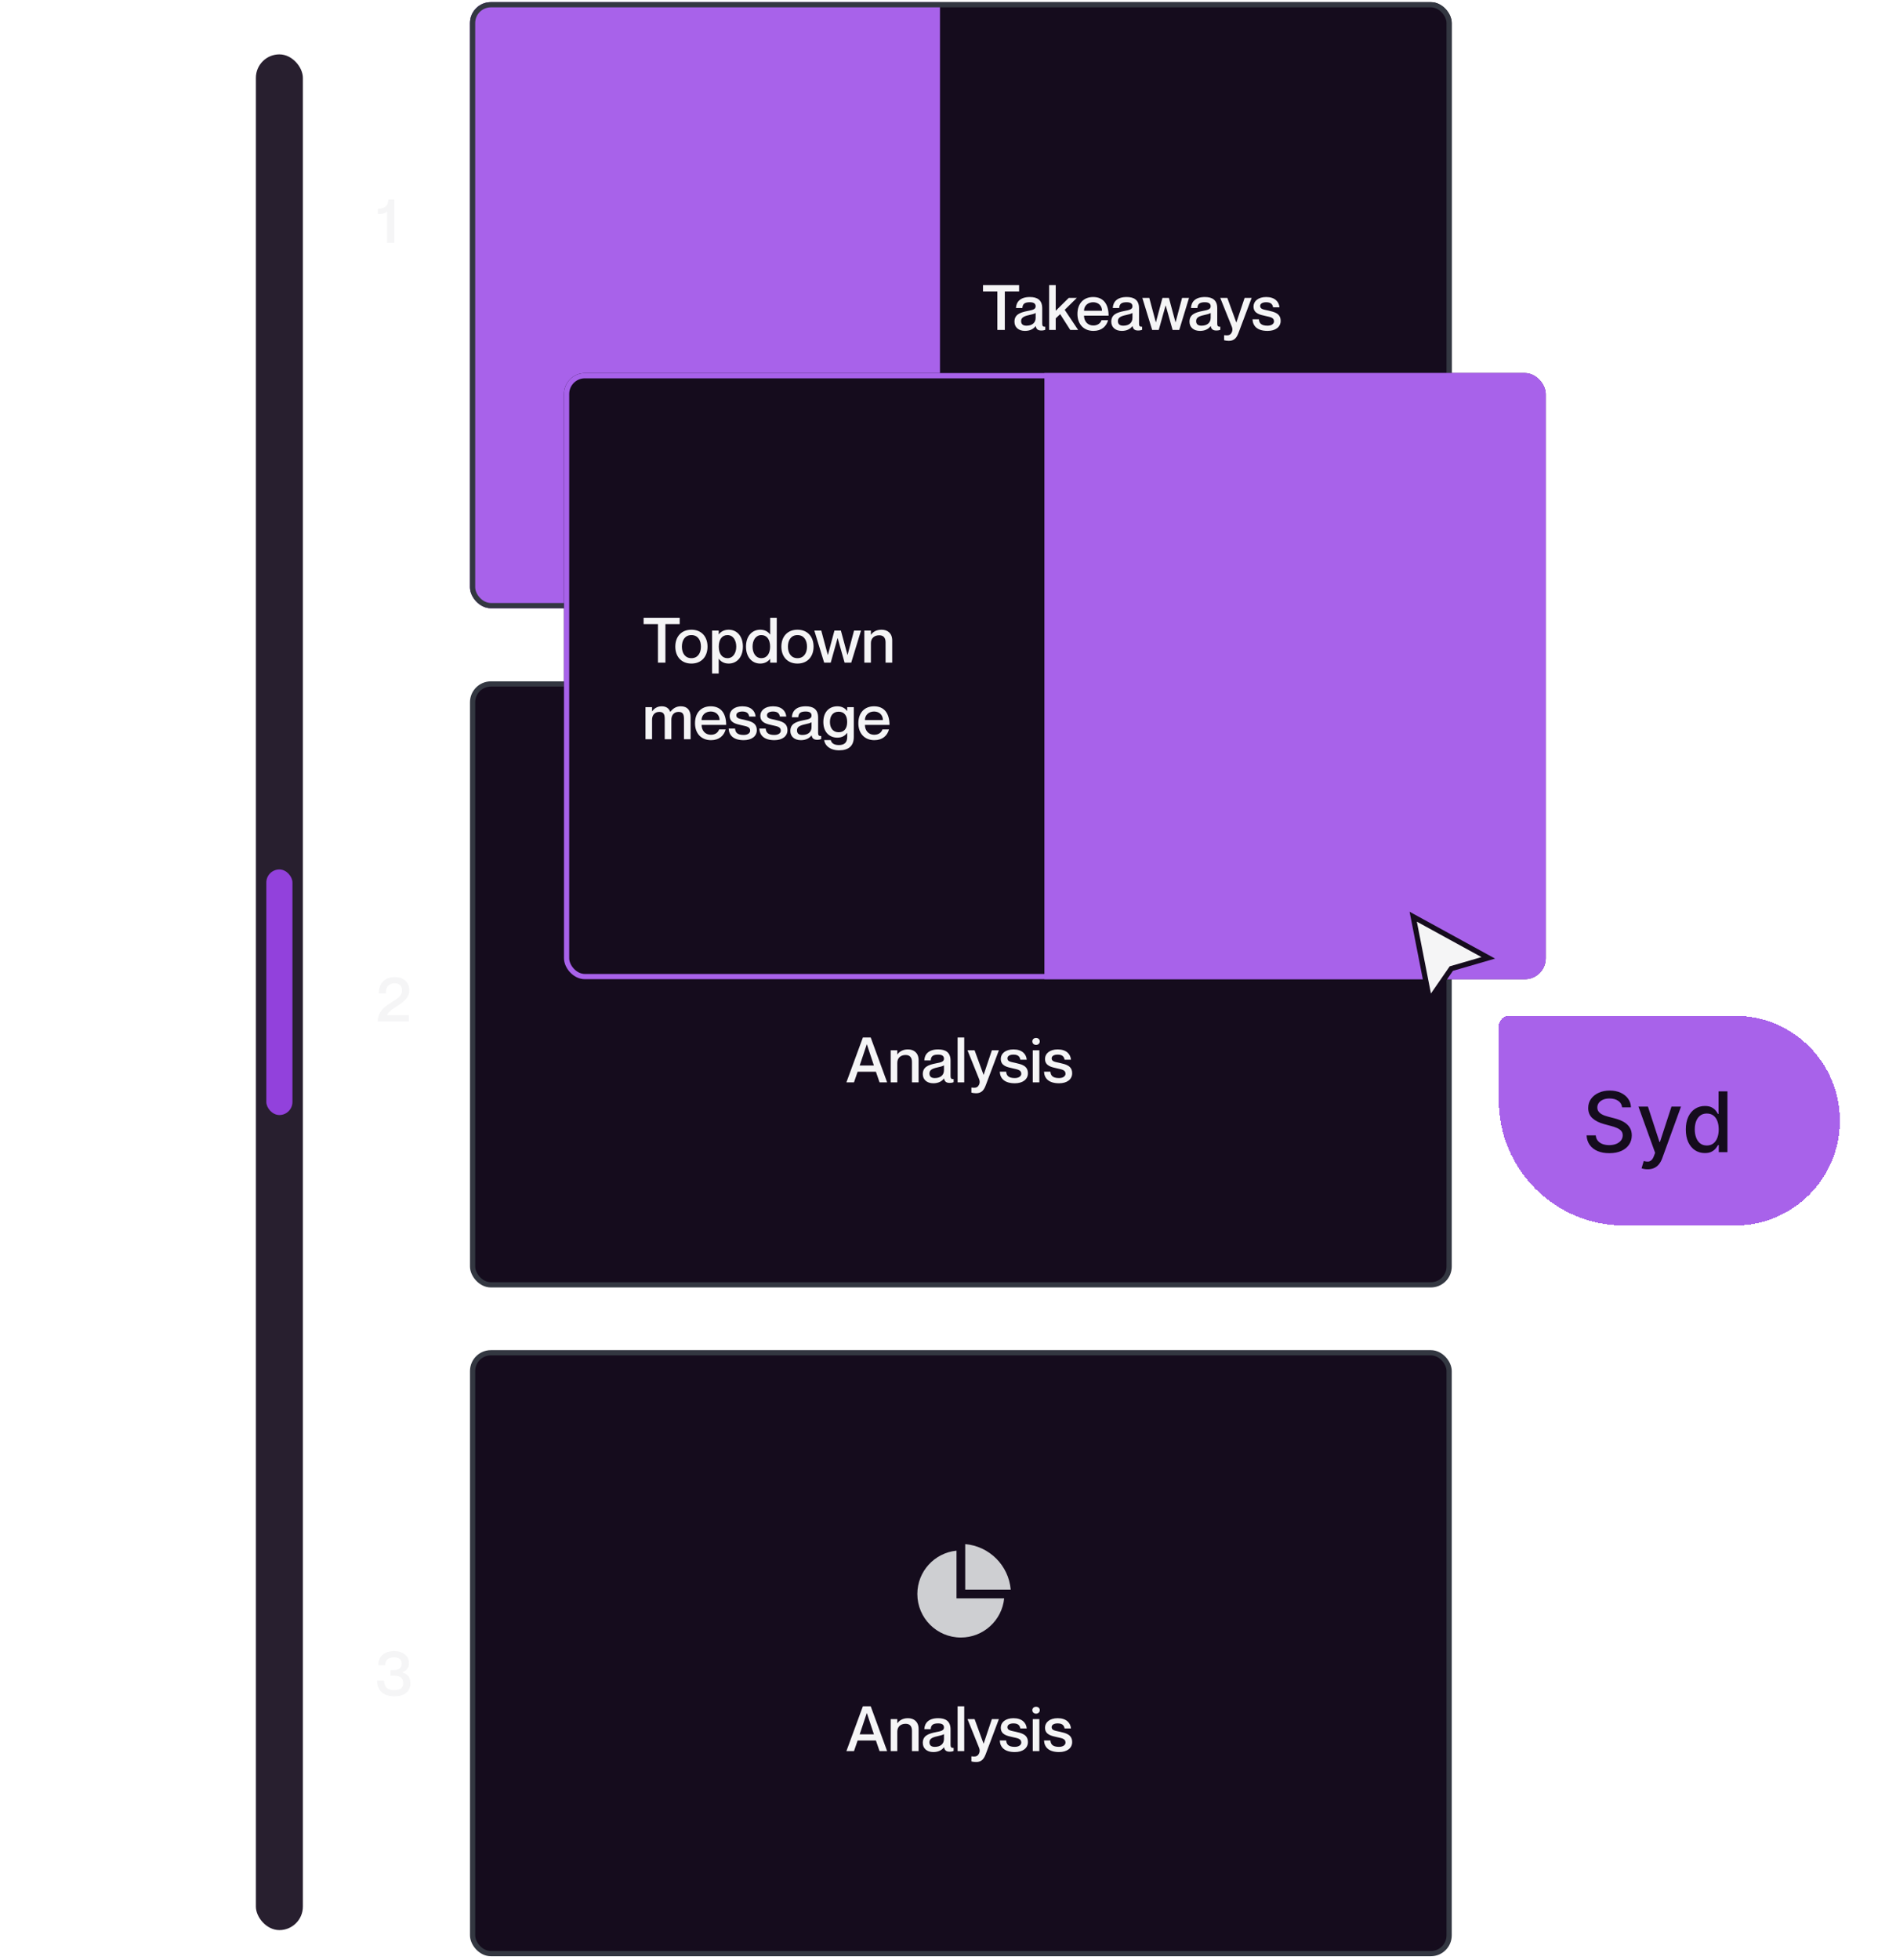 <svg width="421" height="435" viewBox="0 0 421 435" fill="none" xmlns="http://www.w3.org/2000/svg">
<g clip-path="url(#clip0_594_25663)">
<rect x="104.359" y="0.472" width="217.994" height="134.507" rx="4.638" fill="#150C1D"/>
<rect x="104.359" y="0.472" width="104.359" height="134.507" fill="#A862EA"/>
<path d="M221.46 73.225V64.682H218.273V63.276H226.288V64.682H223.116V73.225H221.46ZM229.961 67.98C229.961 67.465 229.655 67.075 228.681 67.075C227.512 67.075 227.081 67.437 227.011 68.355H225.592C225.662 66.992 226.538 65.92 228.681 65.92C230.253 65.92 231.422 66.519 231.422 68.411V71.792C231.422 72.293 231.534 72.557 232.104 72.502V73.197C231.77 73.323 231.534 73.35 231.255 73.35C230.476 73.35 230.114 73.072 229.975 72.376H229.947C229.502 73.003 228.695 73.434 227.596 73.434C226.149 73.434 225.258 72.599 225.258 71.403C225.258 69.844 226.413 69.357 228.194 69.009C229.293 68.8 229.961 68.661 229.961 67.98ZM227.916 72.279C229.126 72.279 229.961 71.681 229.961 70.526V69.454C229.725 69.621 229.154 69.788 228.472 69.927C227.262 70.192 226.733 70.54 226.733 71.263C226.733 71.917 227.123 72.279 227.916 72.279ZM232.959 63.276H234.42V68.967L237.314 66.115H239.109L236.409 68.759L239.401 73.225H237.648L235.408 69.719L234.42 70.651V73.225H232.959V63.276ZM242.762 72.237C243.972 72.237 244.459 71.486 244.584 71.055H246.046C245.684 72.404 244.626 73.434 242.803 73.434C240.591 73.434 239.241 71.903 239.241 69.677C239.241 67.367 240.591 65.92 242.734 65.92C245.03 65.92 246.157 67.52 246.157 70.053H240.702C240.702 71.249 241.468 72.237 242.762 72.237ZM242.734 67.075C241.551 67.075 240.702 67.868 240.702 68.967H244.696C244.696 67.868 243.917 67.075 242.734 67.075ZM251.458 67.98C251.458 67.465 251.152 67.075 250.178 67.075C249.009 67.075 248.578 67.437 248.508 68.355H247.089C247.159 66.992 248.035 65.92 250.178 65.92C251.75 65.92 252.919 66.519 252.919 68.411V71.792C252.919 72.293 253.03 72.557 253.601 72.502V73.197C253.267 73.323 253.03 73.35 252.752 73.35C251.973 73.35 251.611 73.072 251.472 72.376H251.444C250.999 73.003 250.192 73.434 249.093 73.434C247.646 73.434 246.755 72.599 246.755 71.403C246.755 69.844 247.91 69.357 249.691 69.009C250.79 68.8 251.458 68.661 251.458 67.98ZM249.413 72.279C250.623 72.279 251.458 71.681 251.458 70.526V69.454C251.222 69.621 250.651 69.788 249.969 69.927C248.759 70.192 248.23 70.54 248.23 71.263C248.23 71.917 248.62 72.279 249.413 72.279ZM253.652 66.115H255.196L256.643 71.514H256.671L258.118 66.115H259.552L261.013 71.514H261.04L262.474 66.115H264.018L261.847 73.225H260.372L258.842 67.799H258.814L257.297 73.225H255.836L253.652 66.115ZM268.824 67.98C268.824 67.465 268.518 67.075 267.544 67.075C266.375 67.075 265.944 67.437 265.874 68.355H264.455C264.525 66.992 265.401 65.92 267.544 65.92C269.116 65.92 270.285 66.519 270.285 68.411V71.792C270.285 72.293 270.396 72.557 270.967 72.502V73.197C270.633 73.323 270.396 73.35 270.118 73.35C269.339 73.35 268.977 73.072 268.838 72.376H268.81C268.365 73.003 267.558 73.434 266.459 73.434C265.012 73.434 264.121 72.599 264.121 71.403C264.121 69.844 265.276 69.357 267.057 69.009C268.156 68.8 268.824 68.661 268.824 67.98ZM266.779 72.279C267.989 72.279 268.824 71.681 268.824 70.526V69.454C268.588 69.621 268.017 69.788 267.335 69.927C266.125 70.192 265.596 70.54 265.596 71.263C265.596 71.917 265.986 72.279 266.779 72.279ZM277.92 66.115L275.082 73.671C274.678 74.77 274.219 75.646 272.855 75.646C272.438 75.646 272.09 75.577 271.812 75.507V74.394H271.937C272.549 74.478 273.008 74.436 273.329 74.046C273.593 73.726 273.788 73.17 273.523 72.502L270.949 66.115H272.521L274.511 71.555H274.539L276.362 66.115H277.92ZM281.636 68.926C282.944 69.232 284.364 69.524 284.364 71.222C284.364 72.585 283.195 73.434 281.47 73.434C279.174 73.434 278.186 72.363 278.116 70.86H279.535C279.605 71.625 279.939 72.279 281.442 72.279C282.457 72.279 282.889 71.778 282.889 71.333C282.889 70.442 282.04 70.373 280.996 70.122C279.869 69.858 278.339 69.635 278.339 68.021C278.339 66.852 279.368 65.92 281.149 65.92C283.084 65.92 284.002 66.964 284.099 68.202H282.68C282.583 67.645 282.304 67.075 281.163 67.075C280.287 67.075 279.814 67.409 279.814 67.91C279.814 68.633 280.607 68.689 281.636 68.926Z" fill="#F5F5F6"/>
</g>
<rect x="104.939" y="1.051" width="216.835" height="133.348" rx="4.058" stroke="#333741" stroke-width="1.16"/>
<rect x="104.939" y="151.792" width="216.835" height="133.348" rx="4.058" fill="#150C1D"/>
<rect x="104.939" y="151.792" width="216.835" height="133.348" rx="4.058" stroke="#333741" stroke-width="1.16"/>
<path d="M204.66 196.631H222.053C222.309 196.631 222.555 196.733 222.736 196.914C222.917 197.095 223.019 197.341 223.019 197.598V213.058C223.019 213.314 222.917 213.56 222.736 213.741C222.555 213.923 222.309 214.024 222.053 214.024H204.66C204.403 214.024 204.158 213.923 203.976 213.741C203.795 213.56 203.693 213.314 203.693 213.058V197.598C203.693 197.341 203.795 197.095 203.976 196.914C204.158 196.733 204.403 196.631 204.66 196.631ZM208.525 206.294V210.159H210.457V206.294H208.525ZM212.39 200.496V210.159H214.323V200.496H212.39ZM216.255 203.395V210.159H218.188V203.395H216.255Z" fill="#CECFD2"/>
<path d="M194.494 237.848H190.431L189.624 240.2H187.94L191.599 230.251H193.339L196.984 240.2H195.301L194.494 237.848ZM190.89 236.471H194.048L192.49 231.767H192.462L190.89 236.471ZM201.605 232.895C202.927 232.895 203.971 233.66 203.971 235.288V240.2H202.496V235.705C202.496 234.745 202.092 234.133 201.09 234.133C199.963 234.133 199.24 234.815 199.24 235.872V240.2H197.779V233.089H199.24V234.008H199.268C199.643 233.451 200.381 232.895 201.605 232.895ZM209.606 234.954C209.606 234.439 209.3 234.049 208.326 234.049C207.157 234.049 206.726 234.411 206.656 235.33H205.237C205.307 233.966 206.183 232.895 208.326 232.895C209.898 232.895 211.067 233.493 211.067 235.385V238.766C211.067 239.267 211.179 239.532 211.749 239.476V240.172C211.415 240.297 211.179 240.325 210.9 240.325C210.121 240.325 209.759 240.047 209.62 239.351H209.592C209.147 239.977 208.34 240.408 207.241 240.408C205.794 240.408 204.903 239.573 204.903 238.377C204.903 236.818 206.058 236.331 207.839 235.984C208.938 235.775 209.606 235.636 209.606 234.954ZM207.561 239.253C208.771 239.253 209.606 238.655 209.606 237.5V236.429C209.37 236.596 208.799 236.763 208.117 236.902C206.907 237.166 206.378 237.514 206.378 238.238C206.378 238.892 206.768 239.253 207.561 239.253ZM212.631 230.251H214.106V240.2H212.631V230.251ZM221.801 233.089L218.962 240.645C218.559 241.744 218.099 242.621 216.736 242.621C216.318 242.621 215.97 242.551 215.692 242.482V241.368H215.817C216.43 241.452 216.889 241.41 217.209 241.021C217.473 240.701 217.668 240.144 217.404 239.476L214.829 233.089H216.402L218.392 238.53H218.419L220.242 233.089H221.801ZM225.517 235.9C226.825 236.206 228.244 236.498 228.244 238.196C228.244 239.56 227.075 240.408 225.35 240.408C223.054 240.408 222.066 239.337 221.996 237.834H223.416C223.485 238.599 223.819 239.253 225.322 239.253C226.338 239.253 226.769 238.753 226.769 238.307C226.769 237.417 225.92 237.347 224.877 237.097C223.75 236.832 222.219 236.61 222.219 234.996C222.219 233.827 223.249 232.895 225.03 232.895C226.964 232.895 227.882 233.938 227.98 235.176H226.56C226.463 234.62 226.185 234.049 225.044 234.049C224.167 234.049 223.694 234.383 223.694 234.884C223.694 235.608 224.487 235.664 225.517 235.9ZM230.043 231.893C229.64 231.893 229.222 231.614 229.222 231.113C229.222 230.613 229.64 230.348 230.043 230.348C230.475 230.348 230.878 230.613 230.878 231.113C230.878 231.614 230.475 231.893 230.043 231.893ZM229.32 233.089H230.781V240.2H229.32V233.089ZM235.341 235.9C236.649 236.206 238.068 236.498 238.068 238.196C238.068 239.56 236.9 240.408 235.174 240.408C232.878 240.408 231.89 239.337 231.821 237.834H233.24C233.31 238.599 233.644 239.253 235.146 239.253C236.162 239.253 236.594 238.753 236.594 238.307C236.594 237.417 235.745 237.347 234.701 237.097C233.574 236.832 232.043 236.61 232.043 234.996C232.043 233.827 233.073 232.895 234.854 232.895C236.788 232.895 237.707 233.938 237.804 235.176H236.385C236.287 234.62 236.009 234.049 234.868 234.049C233.991 234.049 233.518 234.383 233.518 234.884C233.518 235.608 234.312 235.664 235.341 235.9Z" fill="#F5F5F6"/>
<rect x="104.939" y="300.214" width="216.835" height="133.348" rx="4.058" fill="#150C1D"/>
<rect x="104.939" y="300.214" width="216.835" height="133.348" rx="4.058" stroke="#333741" stroke-width="1.16"/>
<g clip-path="url(#clip1_594_25663)">
<path d="M212.39 344.135V354.716H222.971C222.487 359.598 218.366 363.412 213.356 363.412C208.019 363.412 203.693 359.086 203.693 353.749C203.693 348.739 207.507 344.619 212.39 344.135ZM214.323 342.679C219.688 343.14 223.965 347.417 224.427 352.783H214.323V342.679Z" fill="#CECFD2"/>
</g>
<path d="M194.494 386.27H190.431L189.624 388.621H187.94L191.599 378.672H193.339L196.984 388.621H195.301L194.494 386.27ZM190.89 384.892H194.048L192.49 380.189H192.462L190.89 384.892ZM201.605 381.316C202.927 381.316 203.971 382.081 203.971 383.709V388.621H202.496V384.127C202.496 383.167 202.092 382.555 201.09 382.555C199.963 382.555 199.24 383.236 199.24 384.294V388.621H197.779V381.511H199.24V382.429H199.268C199.643 381.873 200.381 381.316 201.605 381.316ZM209.606 383.375C209.606 382.861 209.3 382.471 208.326 382.471C207.157 382.471 206.726 382.833 206.656 383.751H205.237C205.307 382.388 206.183 381.316 208.326 381.316C209.898 381.316 211.067 381.914 211.067 383.807V387.188C211.067 387.689 211.179 387.953 211.749 387.898V388.593C211.415 388.719 211.179 388.747 210.9 388.747C210.121 388.747 209.759 388.468 209.62 387.772H209.592C209.147 388.399 208.34 388.83 207.241 388.83C205.794 388.83 204.903 387.995 204.903 386.798C204.903 385.24 206.058 384.753 207.839 384.405C208.938 384.196 209.606 384.057 209.606 383.375ZM207.561 387.675C208.771 387.675 209.606 387.077 209.606 385.922V384.85C209.37 385.017 208.799 385.184 208.117 385.324C206.907 385.588 206.378 385.936 206.378 386.659C206.378 387.313 206.768 387.675 207.561 387.675ZM212.631 378.672H214.106V388.621H212.631V378.672ZM221.801 381.511L218.962 389.067C218.559 390.166 218.099 391.042 216.736 391.042C216.318 391.042 215.97 390.973 215.692 390.903V389.79H215.817C216.43 389.874 216.889 389.832 217.209 389.442C217.473 389.122 217.668 388.566 217.404 387.898L214.829 381.511H216.402L218.392 386.952H218.419L220.242 381.511H221.801ZM225.517 384.322C226.825 384.628 228.244 384.92 228.244 386.618C228.244 387.981 227.075 388.83 225.35 388.83C223.054 388.83 222.066 387.759 221.996 386.256H223.416C223.485 387.021 223.819 387.675 225.322 387.675C226.338 387.675 226.769 387.174 226.769 386.729C226.769 385.838 225.92 385.769 224.877 385.518C223.75 385.254 222.219 385.031 222.219 383.417C222.219 382.248 223.249 381.316 225.03 381.316C226.964 381.316 227.882 382.36 227.98 383.598H226.56C226.463 383.042 226.185 382.471 225.044 382.471C224.167 382.471 223.694 382.805 223.694 383.306C223.694 384.029 224.487 384.085 225.517 384.322ZM230.043 380.314C229.64 380.314 229.222 380.036 229.222 379.535C229.222 379.034 229.64 378.77 230.043 378.77C230.475 378.77 230.878 379.034 230.878 379.535C230.878 380.036 230.475 380.314 230.043 380.314ZM229.32 381.511H230.781V388.621H229.32V381.511ZM235.341 384.322C236.649 384.628 238.068 384.92 238.068 386.618C238.068 387.981 236.9 388.83 235.174 388.83C232.878 388.83 231.89 387.759 231.821 386.256H233.24C233.31 387.021 233.644 387.675 235.146 387.675C236.162 387.675 236.594 387.174 236.594 386.729C236.594 385.838 235.745 385.769 234.701 385.518C233.574 385.254 232.043 385.031 232.043 383.417C232.043 382.248 233.073 381.316 234.854 381.316C236.788 381.316 237.707 382.36 237.804 383.598H236.385C236.287 383.042 236.009 382.471 234.868 382.471C233.991 382.471 233.518 382.805 233.518 383.306C233.518 384.029 234.312 384.085 235.341 384.322Z" fill="#F5F5F6"/>
<g clip-path="url(#clip2_594_25663)">
<rect x="125.23" y="82.799" width="217.994" height="134.507" rx="4.638" fill="#150C1D"/>
<path d="M146.097 147.053V138.509H142.91V137.104H150.925V138.509H147.752V147.053H146.097ZM153.526 147.262C151.3 147.262 149.95 145.717 149.95 143.505C149.95 141.292 151.3 139.748 153.526 139.748C155.752 139.748 157.102 141.292 157.102 143.505C157.102 145.717 155.752 147.262 153.526 147.262ZM153.526 146.065C154.917 146.065 155.641 144.966 155.641 143.505C155.641 142.03 154.917 140.944 153.526 140.944C152.134 140.944 151.411 142.03 151.411 143.505C151.411 144.966 152.134 146.065 153.526 146.065ZM161.799 139.748C163.608 139.748 164.958 141.167 164.958 143.505C164.958 145.842 163.608 147.262 161.799 147.262C160.686 147.262 159.99 146.733 159.615 146.204H159.587V149.474H158.112V139.943H159.587V140.777H159.615C159.99 140.277 160.686 139.748 161.799 139.748ZM161.521 146.065C162.801 146.065 163.483 144.896 163.483 143.505C163.483 142.113 162.801 140.944 161.521 140.944C160.338 140.944 159.601 141.918 159.601 143.505C159.601 145.077 160.338 146.065 161.521 146.065ZM171.016 137.104H172.477V147.053H171.016V146.232H170.988C170.612 146.719 169.916 147.262 168.817 147.262C166.994 147.262 165.645 145.842 165.645 143.505C165.645 141.167 166.994 139.748 168.817 139.748C169.916 139.748 170.612 140.263 170.988 140.805H171.016V137.104ZM169.067 146.065C170.264 146.065 171.002 145.077 171.002 143.505C171.002 141.918 170.264 140.944 169.067 140.944C167.787 140.944 167.106 142.113 167.106 143.505C167.106 144.896 167.787 146.065 169.067 146.065ZM177.075 147.262C174.848 147.262 173.499 145.717 173.499 143.505C173.499 141.292 174.848 139.748 177.075 139.748C179.301 139.748 180.651 141.292 180.651 143.505C180.651 145.717 179.301 147.262 177.075 147.262ZM177.075 146.065C178.466 146.065 179.19 144.966 179.19 143.505C179.19 142.03 178.466 140.944 177.075 140.944C175.683 140.944 174.96 142.03 174.96 143.505C174.96 144.966 175.683 146.065 177.075 146.065ZM180.816 139.943H182.36L183.808 145.341H183.835L185.282 139.943H186.716L188.177 145.341H188.205L189.638 139.943H191.182L189.012 147.053H187.537L186.006 141.626H185.978L184.462 147.053H183L180.816 139.943ZM195.746 139.748C197.068 139.748 198.112 140.513 198.112 142.141V147.053H196.637V142.559C196.637 141.598 196.233 140.986 195.231 140.986C194.104 140.986 193.381 141.668 193.381 142.725V147.053H191.92V139.943H193.381V140.861H193.409C193.784 140.304 194.522 139.748 195.746 139.748ZM151.175 156.748C152.609 156.748 153.346 157.61 153.346 159.141V164.053H151.871V159.559C151.871 158.598 151.676 157.986 150.674 157.986C149.687 157.986 149.074 158.668 149.074 159.725V164.053H147.599V159.559C147.599 158.598 147.405 157.986 146.389 157.986C145.415 157.986 144.789 158.668 144.789 159.725V164.053H143.328V156.943H144.789V157.861H144.816C145.192 157.304 145.86 156.748 146.931 156.748C147.933 156.748 148.532 157.207 148.824 157.972H148.852C149.38 157.29 150.076 156.748 151.175 156.748ZM157.846 163.065C159.056 163.065 159.543 162.314 159.669 161.882H161.13C160.768 163.232 159.71 164.262 157.887 164.262C155.675 164.262 154.325 162.731 154.325 160.505C154.325 158.195 155.675 156.748 157.818 156.748C160.114 156.748 161.241 158.348 161.241 160.88H155.786C155.786 162.077 156.552 163.065 157.846 163.065ZM157.818 157.903C156.635 157.903 155.786 158.696 155.786 159.795H159.78C159.78 158.696 159.001 157.903 157.818 157.903ZM165.318 159.753C166.626 160.059 168.045 160.352 168.045 162.049C168.045 163.413 166.876 164.262 165.151 164.262C162.855 164.262 161.867 163.19 161.797 161.687H163.217C163.286 162.453 163.62 163.107 165.123 163.107C166.139 163.107 166.57 162.606 166.57 162.161C166.57 161.27 165.721 161.2 164.678 160.95C163.551 160.686 162.02 160.463 162.02 158.849C162.02 157.68 163.05 156.748 164.831 156.748C166.765 156.748 167.683 157.791 167.781 159.03H166.361C166.264 158.473 165.986 157.903 164.845 157.903C163.968 157.903 163.495 158.237 163.495 158.738C163.495 159.461 164.288 159.517 165.318 159.753ZM172.126 159.753C173.433 160.059 174.853 160.352 174.853 162.049C174.853 163.413 173.684 164.262 171.959 164.262C169.663 164.262 168.675 163.19 168.605 161.687H170.024C170.094 162.453 170.428 163.107 171.931 163.107C172.946 163.107 173.378 162.606 173.378 162.161C173.378 161.27 172.529 161.2 171.485 160.95C170.358 160.686 168.828 160.463 168.828 158.849C168.828 157.68 169.857 156.748 171.639 156.748C173.573 156.748 174.491 157.791 174.588 159.03H173.169C173.072 158.473 172.793 157.903 171.652 157.903C170.776 157.903 170.303 158.237 170.303 158.738C170.303 159.461 171.096 159.517 172.126 159.753ZM180.199 158.807C180.199 158.292 179.892 157.903 178.918 157.903C177.75 157.903 177.318 158.264 177.249 159.183H175.829C175.899 157.819 176.776 156.748 178.918 156.748C180.491 156.748 181.66 157.346 181.66 159.238V162.62C181.66 163.121 181.771 163.385 182.341 163.329V164.025C182.007 164.15 181.771 164.178 181.493 164.178C180.713 164.178 180.352 163.9 180.212 163.204H180.185C179.739 163.83 178.932 164.262 177.833 164.262C176.386 164.262 175.495 163.427 175.495 162.23C175.495 160.672 176.65 160.185 178.431 159.837C179.531 159.628 180.199 159.489 180.199 158.807ZM178.153 163.107C179.364 163.107 180.199 162.508 180.199 161.353V160.282C179.962 160.449 179.392 160.616 178.71 160.755C177.499 161.02 176.97 161.367 176.97 162.091C176.97 162.745 177.36 163.107 178.153 163.107ZM188.122 156.943H189.583V163.566C189.583 165.611 188.344 166.516 186.327 166.516C184.281 166.516 183.154 165.444 183.001 164.248H184.476C184.615 164.874 185.116 165.347 186.271 165.347C187.496 165.347 188.122 164.79 188.122 163.51V162.648H188.094C187.718 163.176 187.064 163.705 185.937 163.705C184.156 163.705 182.82 162.467 182.82 160.226C182.82 157.972 184.156 156.748 185.937 156.748C187.064 156.748 187.718 157.277 188.094 157.777H188.122V156.943ZM186.215 162.508C187.398 162.508 188.108 161.729 188.108 160.226C188.108 158.724 187.398 157.944 186.215 157.944C184.935 157.944 184.281 158.905 184.281 160.226C184.281 161.534 184.935 162.508 186.215 162.508ZM194.113 163.065C195.324 163.065 195.811 162.314 195.936 161.882H197.397C197.035 163.232 195.978 164.262 194.155 164.262C191.943 164.262 190.593 162.731 190.593 160.505C190.593 158.195 191.943 156.748 194.085 156.748C196.381 156.748 197.508 158.348 197.508 160.88H192.054C192.054 162.077 192.819 163.065 194.113 163.065ZM194.085 157.903C192.903 157.903 192.054 158.696 192.054 159.795H196.047C196.047 158.696 195.268 157.903 194.085 157.903Z" fill="#F5F5F6"/>
<rect x="231.908" y="82.799" width="111.316" height="134.507" fill="#A862EA"/>
</g>
<rect x="125.81" y="83.379" width="216.835" height="133.348" rx="4.058" stroke="#A862EA" stroke-width="1.16"/>
<g filter="url(#filter0_d_594_25663)">
<path d="M317.43 220.786L313.799 202.28L330.47 211.414L322.258 213.797L317.43 220.786Z" fill="#F5F5F6"/>
<path d="M317.43 220.786L313.799 202.28L330.47 211.414L322.258 213.797L317.43 220.786Z" stroke="#150C1D" stroke-width="1.16"/>
</g>
<g filter="url(#filter1_d_594_25663)">
<path d="M328.151 223.104C328.151 221.824 329.19 220.785 330.47 220.785H380.619C393.474 220.785 403.895 231.206 403.895 244.062C403.895 256.917 393.474 267.338 380.619 267.338H355.98C340.611 267.338 328.151 254.879 328.151 239.509V223.104Z" fill="#A862EA" shape-rendering="crispEdges"/>
<path d="M329.311 223.104C329.311 222.464 329.83 221.945 330.47 221.945H380.619C392.833 221.945 402.735 231.847 402.735 244.062C402.735 256.276 392.833 266.178 380.619 266.178H355.98C341.251 266.178 329.311 254.238 329.311 239.509V223.104Z" stroke="#A862EA" stroke-width="2.319" shape-rendering="crispEdges"/>
<path d="M355.546 241.113C355.475 240.49 355.185 240.007 354.676 239.664C354.166 239.317 353.525 239.144 352.752 239.144C352.199 239.144 351.72 239.231 351.316 239.407C350.912 239.578 350.598 239.816 350.374 240.119C350.154 240.417 350.044 240.758 350.044 241.14C350.044 241.46 350.119 241.737 350.268 241.97C350.422 242.203 350.622 242.398 350.868 242.556C351.118 242.71 351.386 242.84 351.672 242.945C351.957 243.046 352.232 243.13 352.495 243.195L353.813 243.538C354.243 243.643 354.685 243.786 355.137 243.966C355.59 244.146 356.009 244.383 356.396 244.678C356.782 244.972 357.094 245.337 357.331 245.771C357.573 246.206 357.693 246.727 357.693 247.333C357.693 248.097 357.496 248.776 357.1 249.369C356.71 249.962 356.141 250.429 355.394 250.772C354.652 251.115 353.754 251.286 352.699 251.286C351.689 251.286 350.815 251.126 350.077 250.805C349.339 250.484 348.762 250.03 348.345 249.441C347.927 248.848 347.697 248.145 347.653 247.333H349.695C349.735 247.82 349.893 248.227 350.17 248.552C350.451 248.872 350.809 249.112 351.243 249.27C351.683 249.424 352.164 249.5 352.686 249.5C353.262 249.5 353.773 249.41 354.221 249.23C354.674 249.046 355.03 248.791 355.289 248.466C355.548 248.137 355.677 247.752 355.677 247.313C355.677 246.913 355.563 246.586 355.335 246.331C355.111 246.077 354.806 245.866 354.419 245.699C354.037 245.532 353.604 245.385 353.121 245.258L351.527 244.823C350.446 244.528 349.59 244.096 348.957 243.525C348.329 242.954 348.015 242.198 348.015 241.258C348.015 240.481 348.226 239.802 348.648 239.223C349.069 238.643 349.64 238.193 350.361 237.872C351.081 237.547 351.894 237.385 352.798 237.385C353.712 237.385 354.518 237.545 355.216 237.865C355.919 238.186 356.472 238.628 356.876 239.19C357.281 239.748 357.491 240.389 357.509 241.113H355.546ZM361.213 254.857C360.919 254.857 360.651 254.833 360.409 254.784C360.168 254.74 359.988 254.692 359.869 254.639L360.344 253.025C360.704 253.122 361.024 253.164 361.305 253.15C361.587 253.137 361.835 253.032 362.05 252.834C362.27 252.636 362.463 252.314 362.63 251.866L362.873 251.194L359.171 240.942H361.279L363.842 248.795H363.947L366.51 240.942H368.625L364.455 252.412C364.261 252.94 364.015 253.385 363.717 253.75C363.418 254.119 363.062 254.396 362.649 254.58C362.237 254.764 361.758 254.857 361.213 254.857ZM373.92 251.26C373.103 251.26 372.374 251.051 371.733 250.634C371.096 250.212 370.596 249.612 370.231 248.835C369.871 248.053 369.691 247.115 369.691 246.022C369.691 244.928 369.873 243.993 370.238 243.215C370.607 242.438 371.112 241.843 371.753 241.43C372.394 241.017 373.121 240.81 373.934 240.81C374.562 240.81 375.067 240.916 375.449 241.127C375.835 241.333 376.134 241.575 376.345 241.851C376.56 242.128 376.727 242.372 376.846 242.583H376.964V237.569H378.934V251.062H377.01V249.487H376.846C376.727 249.702 376.556 249.948 376.332 250.225C376.112 250.502 375.809 250.743 375.423 250.95C375.036 251.156 374.535 251.26 373.92 251.26ZM374.355 249.579C374.922 249.579 375.401 249.43 375.792 249.131C376.187 248.828 376.485 248.409 376.688 247.873C376.894 247.337 376.997 246.714 376.997 246.002C376.997 245.299 376.896 244.684 376.694 244.157C376.492 243.63 376.196 243.22 375.805 242.925C375.414 242.631 374.931 242.484 374.355 242.484C373.762 242.484 373.268 242.638 372.873 242.945C372.478 243.253 372.179 243.672 371.977 244.203C371.779 244.735 371.68 245.334 371.68 246.002C371.68 246.678 371.781 247.287 371.983 247.827C372.186 248.367 372.484 248.795 372.879 249.112C373.279 249.424 373.771 249.579 374.355 249.579Z" fill="#150C1D"/>
</g>
<rect x="56.817" y="12.067" width="10.436" height="416.276" rx="5.218" fill="#281F2F"/>
<rect x="59.137" y="192.956" width="5.798" height="54.499" rx="2.899" fill="#9241DC"/>
<path d="M86.256 44.281H87.55V53.896H85.936V46.925C85.366 47.482 84.726 47.482 83.919 47.482V46.327C85.658 46.327 86.159 45.464 86.256 44.281Z" fill="#F5F5F6"/>
<path d="M85.672 220.462H84.114C84.114 218.389 85.227 216.845 87.689 216.845C89.471 216.845 90.876 217.902 90.876 219.739C90.876 222.8 86.771 223.315 85.978 225.277V225.305H90.778V226.668H83.877C83.877 224.971 84.893 223.732 86.368 222.8C88.135 221.631 89.262 221.172 89.262 219.808C89.262 219.015 88.886 218.222 87.648 218.222C86.215 218.222 85.672 219.141 85.672 220.462Z" fill="#F5F5F6"/>
<path d="M85.547 369.543H83.974C83.974 367.748 85.199 366.426 87.606 366.426C89.304 366.426 90.806 367.386 90.806 369.083C90.806 370.113 90.278 370.753 89.359 371.143V371.171C90.667 371.546 91.126 372.409 91.126 373.55C91.126 375.442 89.721 376.458 87.634 376.458C85.101 376.458 83.724 375.164 83.724 372.952H85.282C85.282 374.246 85.881 375.081 87.522 375.081C88.97 375.081 89.526 374.524 89.526 373.508C89.526 372.186 88.566 371.894 87.578 371.894H86.716V370.614H87.522C88.524 370.614 89.192 370.197 89.192 369.209C89.192 368.416 88.691 367.803 87.55 367.803C86.034 367.803 85.547 368.596 85.547 369.543Z" fill="#F5F5F6"/>
<defs>
<filter id="filter0_d_594_25663" x="310.671" y="200.019" width="23.622" height="25.711" filterUnits="userSpaceOnUse" color-interpolation-filters="sRGB">
<feFlood flood-opacity="0" result="BackgroundImageFix"/>
<feColorMatrix in="SourceAlpha" type="matrix" values="0 0 0 0 0 0 0 0 0 0 0 0 0 0 0 0 0 0 127 0" result="hardAlpha"/>
<feOffset dy="1.16"/>
<feGaussianBlur stdDeviation="1.16"/>
<feComposite in2="hardAlpha" operator="out"/>
<feColorMatrix type="matrix" values="0 0 0 0 0 0 0 0 0 0 0 0 0 0 0 0 0 0 0.25 0"/>
<feBlend mode="normal" in2="BackgroundImageFix" result="effect1_dropShadow_594_25663"/>
<feBlend mode="normal" in="SourceGraphic" in2="effect1_dropShadow_594_25663" result="shape"/>
</filter>
<filter id="filter1_d_594_25663" x="321.194" y="213.828" width="98.934" height="69.744" filterUnits="userSpaceOnUse" color-interpolation-filters="sRGB">
<feFlood flood-opacity="0" result="BackgroundImageFix"/>
<feColorMatrix in="SourceAlpha" type="matrix" values="0 0 0 0 0 0 0 0 0 0 0 0 0 0 0 0 0 0 127 0" result="hardAlpha"/>
<feOffset dx="4.638" dy="4.638"/>
<feGaussianBlur stdDeviation="5.798"/>
<feComposite in2="hardAlpha" operator="out"/>
<feColorMatrix type="matrix" values="0 0 0 0 0.594 0 0 0 0 0.18 0 0 0 0 0.98 0 0 0 0.16 0"/>
<feBlend mode="normal" in2="BackgroundImageFix" result="effect1_dropShadow_594_25663"/>
<feBlend mode="normal" in="SourceGraphic" in2="effect1_dropShadow_594_25663" result="shape"/>
</filter>
<clipPath id="clip0_594_25663">
<rect x="104.359" y="0.472" width="217.994" height="134.507" rx="4.638" fill="white"/>
</clipPath>
<clipPath id="clip1_594_25663">
<rect width="23.191" height="23.191" fill="white" transform="translate(201.761 342.154)"/>
</clipPath>
<clipPath id="clip2_594_25663">
<rect x="125.23" y="82.799" width="217.994" height="134.507" rx="4.638" fill="white"/>
</clipPath>
</defs>
</svg>
